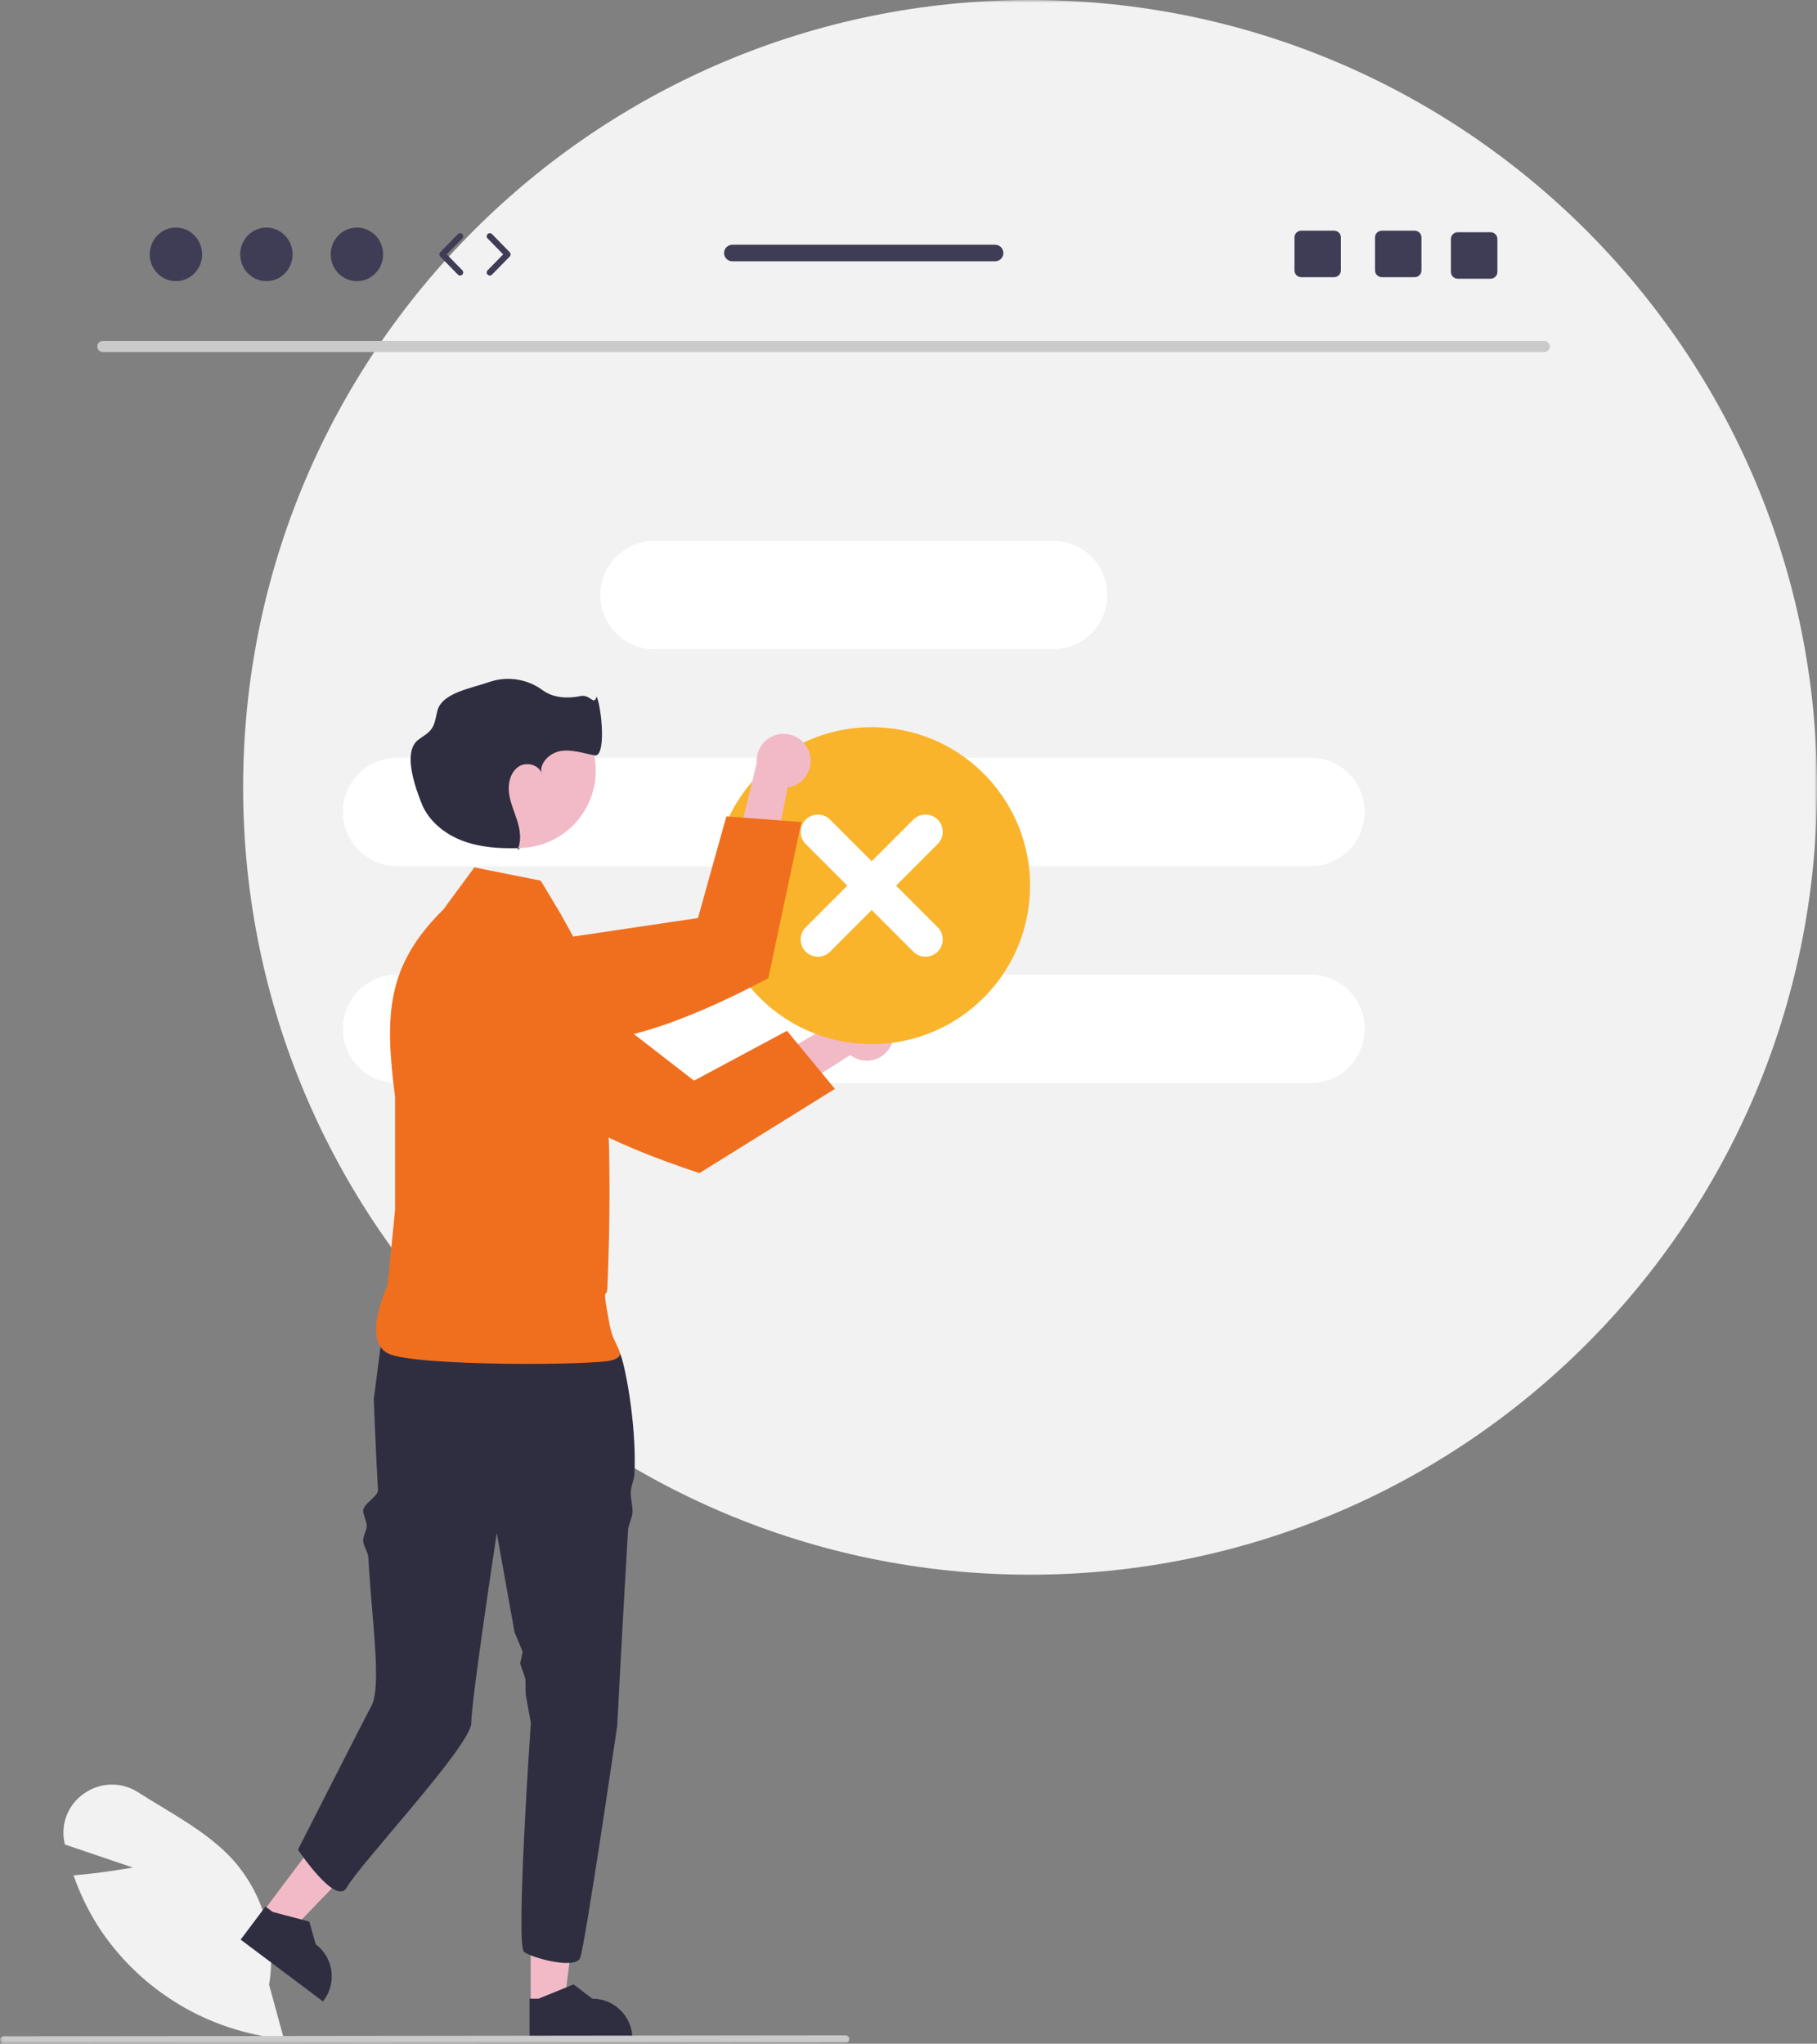 <svg width="337" height="379" viewBox="0 0 337 379" fill="none" xmlns="http://www.w3.org/2000/svg">
<rect x="0" y="0" width="337" height="379" fill="#808080" stroke="none"/>
<g clip-path="url(#clip0_4160_136)">
<mask id="mask0_4160_136" style="mask-type:luminance" maskUnits="userSpaceOnUse" x="0" y="0" width="337" height="379">
<path d="M337 0H0V379H337V0Z" fill="white"/>
</mask>
<g mask="url(#mask0_4160_136)">
<path d="M191.046 292.026C271.654 292.026 336.999 226.654 336.999 146.013C336.999 65.372 271.654 0 191.046 0C110.439 0 45.094 65.372 45.094 146.013C45.094 226.654 110.439 292.026 191.046 292.026Z" fill="#F2F2F2"/>
<path d="M286.424 65.297H19.059C18.486 65.284 18.031 64.81 18.043 64.236C18.055 63.68 18.503 63.232 19.059 63.22H286.424C286.997 63.232 287.452 63.707 287.44 64.281C287.428 64.837 286.98 65.285 286.424 65.297Z" fill="#CACACA"/>
<path d="M195.31 100.296H121.4C115.848 100.296 111.348 104.799 111.348 110.352C111.348 115.906 115.848 120.408 121.4 120.408H195.31C200.861 120.408 205.361 115.906 205.361 110.352C205.361 104.799 200.861 100.296 195.31 100.296Z" fill="white"/>
<path d="M73.65 140.52H243.052C248.604 140.52 253.104 145.023 253.104 150.576C253.104 156.13 248.604 160.632 243.052 160.632H73.65C68.098 160.632 63.598 156.13 63.598 150.576C63.598 145.023 68.098 140.52 73.65 140.52Z" fill="white"/>
<path d="M73.65 180.745H243.052C248.604 180.745 253.104 185.247 253.104 190.801C253.104 196.354 248.604 200.857 243.052 200.857H73.65C68.098 200.857 63.598 196.354 63.598 190.801C63.598 185.247 68.098 180.745 73.65 180.745Z" fill="white"/>
<path d="M52.659 378.116L52.261 378.077C38.734 376.68 26.506 369.402 18.825 358.176C16.721 355.048 15.019 351.667 13.759 348.114L13.638 347.775L13.997 347.746C18.276 347.401 22.672 346.675 24.625 346.329L12.032 342.061L11.954 341.687C11.208 338.178 12.671 334.568 15.648 332.569C18.634 330.474 22.594 330.407 25.649 332.4C27.02 333.276 28.454 334.143 29.841 334.983C34.606 337.866 39.534 340.848 43.228 344.928C48.831 351.239 51.286 359.742 49.911 368.069L52.659 378.116Z" fill="#F2F2F2"/>
<path d="M98.431 371.851L104.637 371.85L107.59 347.9L98.43 347.901L98.431 371.851Z" fill="#F2BAC7"/>
<path d="M98.211 378.328L117.297 378.327V378.086C117.296 373.981 113.971 370.654 109.868 370.654L106.381 368.008L99.877 370.654H98.211L98.211 378.328Z" fill="#2F2E41"/>
<path d="M48.695 354.653L53.659 358.379L70.388 340.995L63.061 335.496L48.695 354.653Z" fill="#F2BAC7"/>
<path d="M44.633 359.703L59.9 371.161L60.045 370.968C62.507 367.685 61.842 363.027 58.56 360.564L57.359 356.354L50.568 354.565L49.236 353.565L44.633 359.703Z" fill="#2F2E41"/>
<path d="M69.325 259.462C69.325 259.462 69.667 268.812 70.099 276.309C70.17 277.539 67.29 278.875 67.365 280.213C67.414 281.1 67.956 281.963 68.006 282.889C68.059 283.865 67.312 284.73 67.365 285.74C67.417 286.727 68.269 287.858 68.321 288.868C68.874 299.738 70.881 312.751 68.872 316.389C67.882 318.182 55.262 343.019 55.262 343.019C55.262 343.019 62.293 353.57 64.302 350.053C66.956 345.408 87.405 323.675 87.405 319.524C87.405 315.379 92.136 284.313 92.136 284.313L95.435 302.698L96.948 306.34L96.472 308.479L97.45 311.365L97.503 314.221L98.454 319.524C98.454 319.524 95.592 360.846 97.204 361.996C98.821 363.152 106.651 365.227 107.575 363.152C108.494 361.077 114.477 320.027 114.477 320.027C114.477 320.027 115.441 301.215 116.486 283.73C116.546 282.715 117.259 281.489 117.314 280.489C117.38 279.328 116.928 277.821 116.988 276.696C117.053 275.404 117.626 274.495 117.681 273.259C118.108 263.707 115.711 252.076 114.948 250.93C112.643 247.474 110.569 244.71 110.569 244.71C110.569 244.71 79.519 234.504 71.222 244.875L69.325 259.462Z" fill="#2F2E41"/>
<path d="M100.292 163.318L87.983 160.855L82.239 168.654C71.521 179.197 71.359 188.503 73.273 203.418V224.351L71.888 238.385C71.888 238.385 66.986 248.643 72.042 251.032C77.098 253.42 110.31 253.216 113.481 252.263C116.652 251.31 113.904 250.139 113.071 245.696C111.507 237.349 112.553 241.375 112.661 238.718C114.204 200.597 110.609 184.947 110.244 180.833L103.984 169.475L100.292 163.318Z" fill="#F06F1E"/>
<path d="M165.168 194.054C163.885 196.486 160.874 197.417 158.444 196.133C158.185 195.996 157.938 195.837 157.707 195.657L131.125 212.542L131.202 203.349L157.024 188.357C158.863 186.294 162.026 186.114 164.088 187.954C165.814 189.493 166.26 192.015 165.168 194.054Z" fill="#F2BAC7"/>
<path d="M90.574 173.965L87.547 173.644C84.751 173.354 82.007 174.552 80.319 176.8C79.672 177.653 79.208 178.63 78.954 179.67L78.953 179.678C78.193 182.808 79.384 186.089 81.974 188.003L92.426 195.712C99.761 205.628 113.547 212.206 129.718 217.551L154.853 201.934L145.963 191.162L128.722 200.406L103.095 180.559L103.081 180.547L93.327 174.261L90.574 173.965Z" fill="#F06F1E"/>
<path d="M96.135 157.271C104.062 157.271 110.489 150.842 110.489 142.912C110.489 134.981 104.062 128.552 96.135 128.552C88.208 128.552 81.781 134.981 81.781 142.912C81.781 150.842 88.208 157.271 96.135 157.271Z" fill="#F2BAC7"/>
<path d="M96.466 157.275C96.35 157.278 96.234 157.281 96.118 157.284C96.068 157.413 96.015 157.54 95.953 157.666L96.466 157.275Z" fill="#2F2E41"/>
<path d="M100.402 143.31C100.425 143.452 100.459 143.591 100.505 143.727C100.486 143.584 100.452 143.445 100.402 143.31Z" fill="#2F2E41"/>
<path d="M110.669 129.166C110.078 131.002 109.551 128.674 107.607 129.092C105.269 129.596 102.548 129.423 100.634 127.989C97.781 125.895 94.084 125.332 90.737 126.48C87.461 127.64 81.972 128.457 81.118 131.828C80.822 132.999 80.704 134.27 79.985 135.241C79.356 136.09 78.363 136.574 77.533 137.227C74.731 139.433 76.873 145.7 78.199 149.012C79.525 152.324 82.568 154.736 85.913 155.972C89.15 157.167 92.663 157.378 96.116 157.284C96.716 155.726 96.457 153.926 95.962 152.311C95.425 150.562 94.631 148.874 94.407 147.059C94.183 145.244 94.675 143.181 96.196 142.167C97.595 141.235 99.871 141.803 100.403 143.31C100.092 141.426 102.001 139.602 103.968 139.281C106.081 138.937 108.193 139.7 110.3 140.08C112.406 140.459 111.659 131.587 110.669 129.166Z" fill="#2F2E41"/>
<path d="M190.948 166.666C192.286 150.491 180.264 136.294 164.097 134.955C147.929 133.617 133.737 145.644 132.399 161.818C131.061 177.993 143.083 192.19 159.251 193.528C175.419 194.867 189.61 182.84 190.948 166.666Z" fill="#F9B42B"/>
<path d="M169.388 151.997L161.672 159.717L153.956 151.997C152.707 150.748 150.682 150.748 149.433 151.997C148.184 153.247 148.184 155.273 149.433 156.523L157.149 164.242L149.433 171.961C148.185 173.212 148.187 175.238 149.437 176.486C150.686 177.733 152.708 177.733 153.956 176.486L161.672 168.767L169.388 176.486C170.639 177.735 172.664 177.733 173.912 176.482C175.158 175.233 175.158 173.21 173.912 171.961L166.195 164.242L173.912 156.523C175.161 155.273 175.161 153.247 173.912 151.997C172.663 150.748 170.637 150.748 169.388 151.997Z" fill="white"/>
<path d="M150.1 139.542C150.965 142.152 149.553 144.969 146.944 145.836C146.666 145.928 146.381 145.996 146.091 146.038L139.867 176.917L133.289 170.497L140.353 141.477C140.138 138.721 142.197 136.313 144.952 136.098C147.257 135.918 149.385 137.342 150.1 139.542Z" fill="#F2BAC7"/>
<path d="M83.967 179.484L81.641 181.446C79.496 183.264 78.46 186.074 78.913 188.85C79.081 189.907 79.464 190.919 80.038 191.821L80.043 191.829C81.775 194.544 84.966 195.955 88.139 195.411L100.936 193.202C113.167 194.771 127.456 189.374 142.506 181.4L148.643 152.443L134.718 151.404L129.45 170.249L97.393 175.01L97.374 175.012L86.087 177.701L83.967 179.484Z" fill="#F06F1E"/>
<path d="M156.834 378.823L0.682 379C0.304 378.999 -0.001 378.691 3.6668e-06 378.313C0.001 377.937 0.306 377.632 0.682 377.631L156.834 377.454C157.212 377.456 157.517 377.763 157.516 378.141C157.515 378.517 157.21 378.822 156.834 378.823Z" fill="#CACACA"/>
<path d="M32.625 52.141C35.309 52.141 37.484 49.916 37.484 47.171C37.484 44.427 35.309 42.202 32.625 42.202C29.941 42.202 27.766 44.427 27.766 47.171C27.766 49.916 29.941 52.141 32.625 52.141Z" fill="#3F3D56"/>
<path d="M49.41 52.141C52.094 52.141 54.269 49.916 54.269 47.171C54.269 44.427 52.094 42.202 49.41 42.202C46.726 42.202 44.551 44.427 44.551 47.171C44.551 49.916 46.726 52.141 49.41 52.141Z" fill="#3F3D56"/>
<path d="M66.199 52.141C68.883 52.141 71.058 49.916 71.058 47.171C71.058 44.427 68.883 42.202 66.199 42.202C63.515 42.202 61.34 44.427 61.34 47.171C61.34 49.916 63.515 52.141 66.199 52.141Z" fill="#3F3D56"/>
<path d="M85.338 51.099C85.189 51.099 85.04 51.042 84.927 50.927L81.648 47.574C81.43 47.35 81.43 46.993 81.648 46.77L84.927 43.417C85.15 43.19 85.514 43.186 85.74 43.408C85.967 43.63 85.971 43.994 85.749 44.221L82.863 47.172L85.749 50.123C85.971 50.349 85.967 50.714 85.74 50.936C85.628 51.045 85.483 51.099 85.338 51.099Z" fill="#3F3D56"/>
<path d="M90.848 51.099C90.703 51.099 90.558 51.045 90.446 50.935C90.219 50.714 90.215 50.35 90.437 50.123L93.323 47.172L90.437 44.221C90.215 43.994 90.219 43.63 90.446 43.408C90.673 43.185 91.037 43.19 91.259 43.417L94.537 46.77C94.756 46.993 94.756 47.35 94.537 47.573L91.259 50.926C91.146 51.042 90.997 51.099 90.848 51.099Z" fill="#3F3D56"/>
<path d="M262.379 42.777H256.282C255.587 42.777 255.023 43.341 255.023 44.036V50.141C255.023 50.837 255.587 51.4 256.282 51.4H262.379C263.074 51.4 263.643 50.837 263.643 50.141V44.036C263.643 43.341 263.074 42.777 262.379 42.777Z" fill="#3F3D56"/>
<path d="M247.437 42.777H241.34C240.645 42.777 240.082 43.341 240.082 44.036V50.141C240.082 50.837 240.645 51.4 241.34 51.4H247.437C248.132 51.4 248.701 50.837 248.701 50.141V44.036C248.701 43.341 248.132 42.777 247.437 42.777Z" fill="#3F3D56"/>
<path d="M276.457 43.065H270.36C269.665 43.065 269.102 43.628 269.102 44.324V50.429C269.102 51.124 269.665 51.688 270.36 51.688H276.457C277.152 51.688 277.721 51.124 277.721 50.429V44.324C277.721 43.628 277.152 43.065 276.457 43.065Z" fill="#3F3D56"/>
<path d="M184.56 45.387H135.827C134.977 45.387 134.293 46.077 134.293 46.922C134.293 47.767 134.977 48.457 135.827 48.457H184.56C185.405 48.457 186.095 47.767 186.095 46.922C186.095 46.077 185.405 45.387 184.56 45.387Z" fill="#3F3D56"/>
</g>
</g>
<defs>
<clipPath id="clip0_4160_136">
<rect width="337" height="379" fill="white"/>
</clipPath>
</defs>
</svg>
